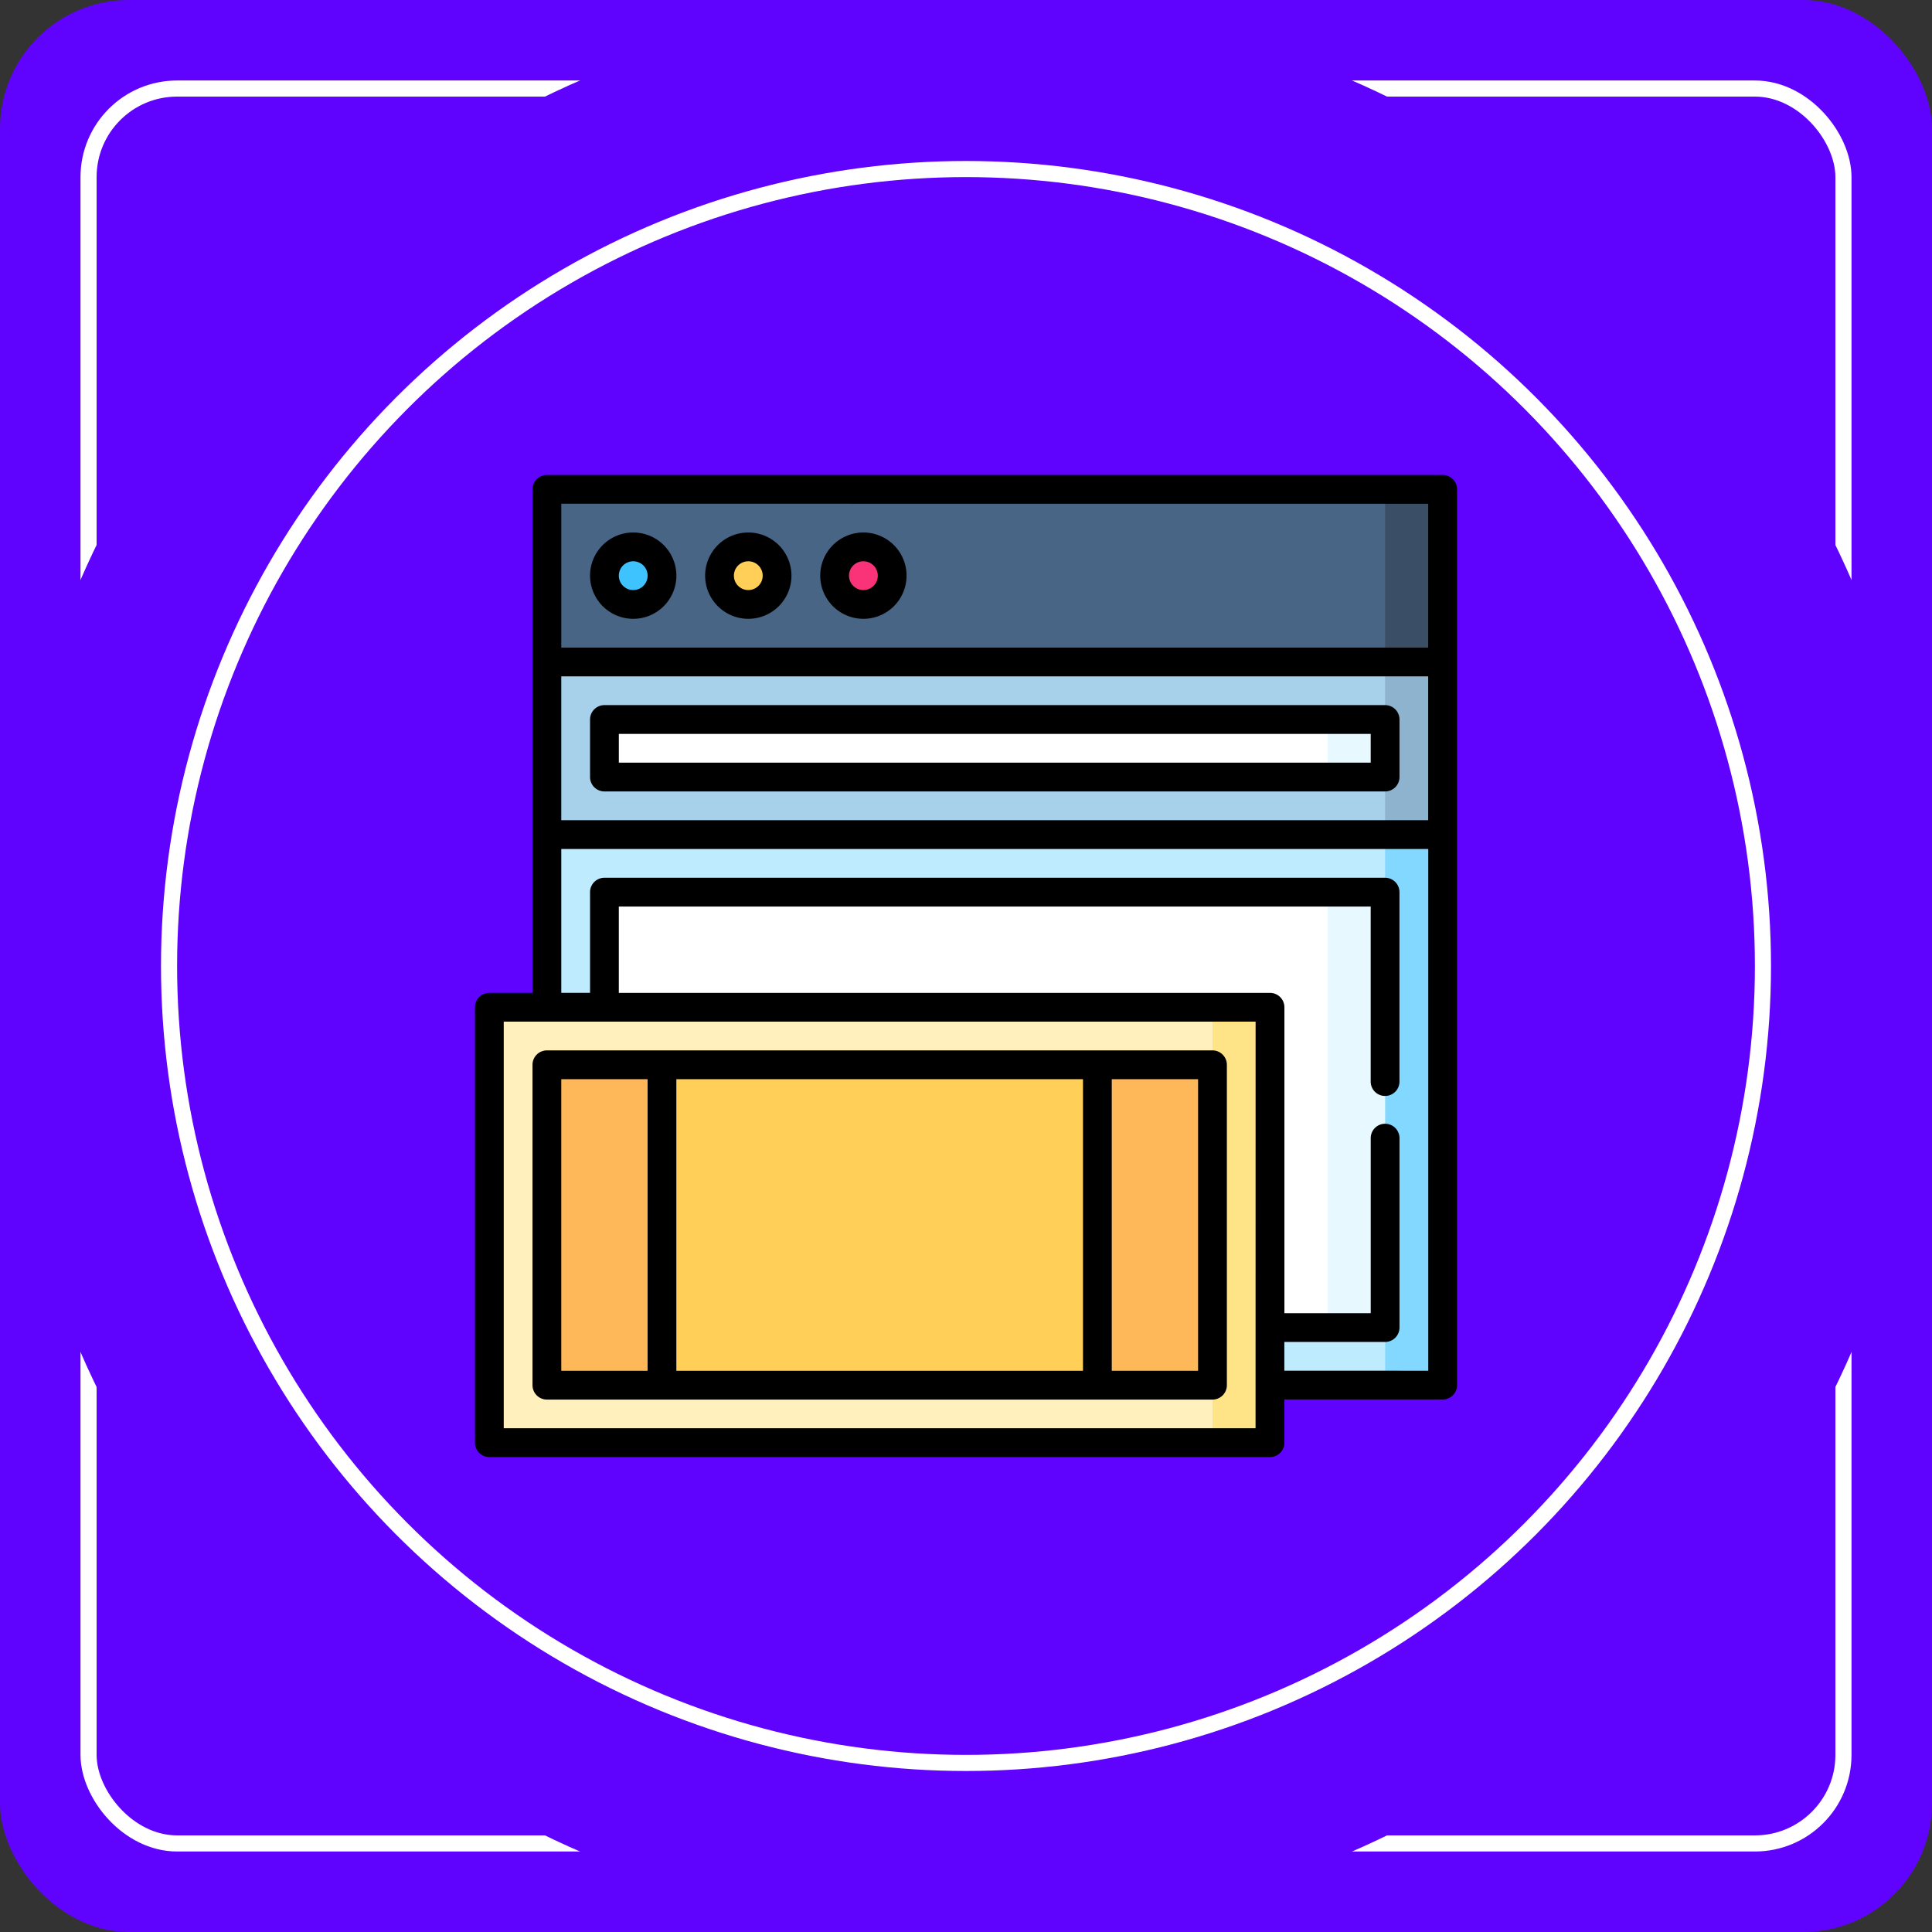 <svg xmlns="http://www.w3.org/2000/svg" width="120" height="120" viewBox="0 0 120 120">
  <rect x="0" y="0" width="120" height="120" fill="#333333" stroke="none"/>
  <g id="Group_1169268" data-name="Group 1169268" transform="translate(-64 -6445)">
    <rect id="Rectangle_402033" data-name="Rectangle 402033" width="120" height="120" rx="8" transform="translate(64 6445)" fill="#6003fe"/>
    <g id="Rectangle_412110" data-name="Rectangle 412110" transform="translate(69 6450)" fill="none" stroke="#fff" stroke-width="1">
      <rect width="110" height="110" rx="6" stroke="none"/>
      <rect x="0.5" y="0.5" width="109" height="109" rx="5.5" fill="none"/>
    </g>
    <g id="Group_1155336" data-name="Group 1155336" transform="translate(-325 -2)">
      <circle id="Ellipse_13473" data-name="Ellipse 13473" cx="60" cy="60" r="60" transform="translate(389 6447)" fill="#6003fe"/>
      <g id="Ellipse_13474" data-name="Ellipse 13474" transform="translate(399 6457)" fill="none" stroke="#fff" stroke-width="1">
        <circle cx="50" cy="50" r="50" stroke="none"/>
        <circle cx="50" cy="50" r="49.5" fill="none"/>
      </g>
      <g id="Group_1172463" data-name="Group 1172463" transform="translate(418.501 6476.501)">
        <path id="Path_947027" data-name="Path 947027" d="M425.222,18.222,414.5,25.37,421.648,7.5h3.574Z" transform="translate(-365.118 -6.606)" fill="#3a4e66"/>
        <path id="Path_947028" data-name="Path 947028" d="M89.563,21.8H37.5V7.5H89.563Z" transform="translate(-33.032 -6.606)" fill="#496585"/>
        <circle id="Ellipse_13648" data-name="Ellipse 13648" cx="1.787" cy="1.787" r="1.787" transform="translate(8.042 4.468)" fill="#3ec3ff"/>
        <circle id="Ellipse_13649" data-name="Ellipse 13649" cx="1.787" cy="1.787" r="1.787" transform="translate(15.19 4.468)" fill="#ffcf57"/>
        <circle id="Ellipse_13650" data-name="Ellipse 13650" cx="1.787" cy="1.787" r="1.787" transform="translate(22.338 4.468)" fill="#fa3278"/>
        <path id="Path_947029" data-name="Path 947029" d="M425.222,108.222,414.5,115.37l7.148-17.87h3.574Z" transform="translate(-365.118 -85.884)" fill="#8db3cf"/>
        <path id="Path_947030" data-name="Path 947030" d="M37.5,97.5v10.722l52.063,7.148V104.648l-3.574-1.787,3.574-1.787V97.5Z" transform="translate(-33.032 -85.884)" fill="#a7d1eb"/>
        <path id="Path_947031" data-name="Path 947031" d="M408.435,127.5v3.574h-3.574l-5.361-1.787,5.361-1.787Z" transform="translate(-351.905 -112.31)" fill="#e8f8ff"/>
        <path id="Path_947032" data-name="Path 947032" d="M67.5,127.5h44.914v3.574H67.5Z" transform="translate(-59.458 -112.31)" fill="#fff"/>
        <path id="Path_947033" data-name="Path 947033" d="M372.37,187.5v34.192H368.8l-14.3-17.1,14.3-17.1Z" transform="translate(-312.266 -165.162)" fill="#82d8ff"/>
        <path id="Path_947034" data-name="Path 947034" d="M89.563,187.5v3.574L75.266,204.6l14.3,13.522v3.574H37.5V187.5Z" transform="translate(-33.032 -165.162)" fill="#bfebff"/>
        <path id="Path_947035" data-name="Path 947035" d="M368.8,217.5v27.044h-3.574L354.5,231.022,365.222,217.5Z" transform="translate(-312.266 -191.588)" fill="#e8f8ff"/>
        <path id="Path_947036" data-name="Path 947036" d="M67.5,217.5h44.914v27.044H67.5Z" transform="translate(-59.458 -191.588)" fill="#fff"/>
        <path id="Path_947037" data-name="Path 947037" d="M308.8,277.5v27.044h-3.574L294.5,291.022,305.222,277.5Z" transform="translate(-259.414 -244.44)" fill="#ffe487"/>
        <path id="Path_947038" data-name="Path 947038" d="M7.5,304.544V277.5H52.414v3.574l-7.148,9.948,7.148,9.948v3.574Z" transform="translate(-6.606 -244.44)" fill="#fff0be"/>
        <path id="Path_947039" data-name="Path 947039" d="M245.222,307.5,234.5,317.448l10.722,9.948h7.148V307.5Z" transform="translate(-206.563 -270.866)" fill="#ffb859"/>
        <path id="Path_947040" data-name="Path 947040" d="M44.648,307.5H37.5v19.9h7.148l10.722-9.948Z" transform="translate(-33.032 -270.866)" fill="#ffb859"/>
        <path id="Path_947041" data-name="Path 947041" d="M97.5,307.5h27.044v19.9H97.5Z" transform="translate(-85.884 -270.866)" fill="#ffcf57"/>
        <path id="Path_947042" data-name="Path 947042" d="M60.1,0H4.468a.894.894,0,0,0-.894.894V32.167H.894A.894.894,0,0,0,0,33.06V60.1A.894.894,0,0,0,.894,61H49.382a.894.894,0,0,0,.894-.894V57.424H60.1A.894.894,0,0,0,61,56.53V.894A.894.894,0,0,0,60.1,0Zm-.894,1.787v8.935H5.361V1.787Zm0,10.722v8.935H5.361V12.509Zm-10.722,46.7H1.787V33.954h46.7Zm1.787-3.574V53.85H56.53a.894.894,0,0,0,.894-.894V41.221a.894.894,0,1,0-1.787,0V52.063H50.276v-19a.894.894,0,0,0-.894-.894H8.935V26.806h46.7V37.647a.894.894,0,1,0,1.787,0V25.912a.894.894,0,0,0-.894-.894H8.042a.894.894,0,0,0-.894.894v6.255H5.361V23.232h53.85V55.637Z"/>
        <path id="Path_947043" data-name="Path 947043" d="M60.894,125.361h48.488a.894.894,0,0,0,.894-.894v-3.574a.894.894,0,0,0-.894-.894H60.894a.894.894,0,0,0-.894.894v3.574A.894.894,0,0,0,60.894,125.361Zm.894-3.574h46.7v1.787h-46.7Z" transform="translate(-52.852 -105.704)"/>
        <path id="Path_947044" data-name="Path 947044" d="M72.234,300H30.894a.894.894,0,0,0-.894.894v19.9a.894.894,0,0,0,.894.894h41.34a.894.894,0,0,0,.894-.894v-19.9A.894.894,0,0,0,72.234,300Zm-8.042,1.787V319.9H38.935V301.787Zm-32.405,0h5.361V319.9H31.787ZM71.34,319.9H65.979V301.787H71.34Z" transform="translate(-26.426 -264.259)"/>
        <path id="Path_947045" data-name="Path 947045" d="M62.681,35.361A2.681,2.681,0,1,0,60,32.681,2.684,2.684,0,0,0,62.681,35.361Zm0-3.574a.894.894,0,1,1-.894.894A.894.894,0,0,1,62.681,31.787Z" transform="translate(-52.852 -26.426)"/>
        <path id="Path_947046" data-name="Path 947046" d="M122.681,35.361A2.681,2.681,0,1,0,120,32.681,2.684,2.684,0,0,0,122.681,35.361Zm0-3.574a.894.894,0,1,1-.894.894A.894.894,0,0,1,122.681,31.787Z" transform="translate(-105.704 -26.426)"/>
        <path id="Path_947047" data-name="Path 947047" d="M182.681,35.361A2.681,2.681,0,1,0,180,32.681,2.684,2.684,0,0,0,182.681,35.361Zm0-3.574a.894.894,0,1,1-.894.894A.894.894,0,0,1,182.681,31.787Z" transform="translate(-158.555 -26.426)"/>
      </g>
    </g>
  </g>
</svg>
